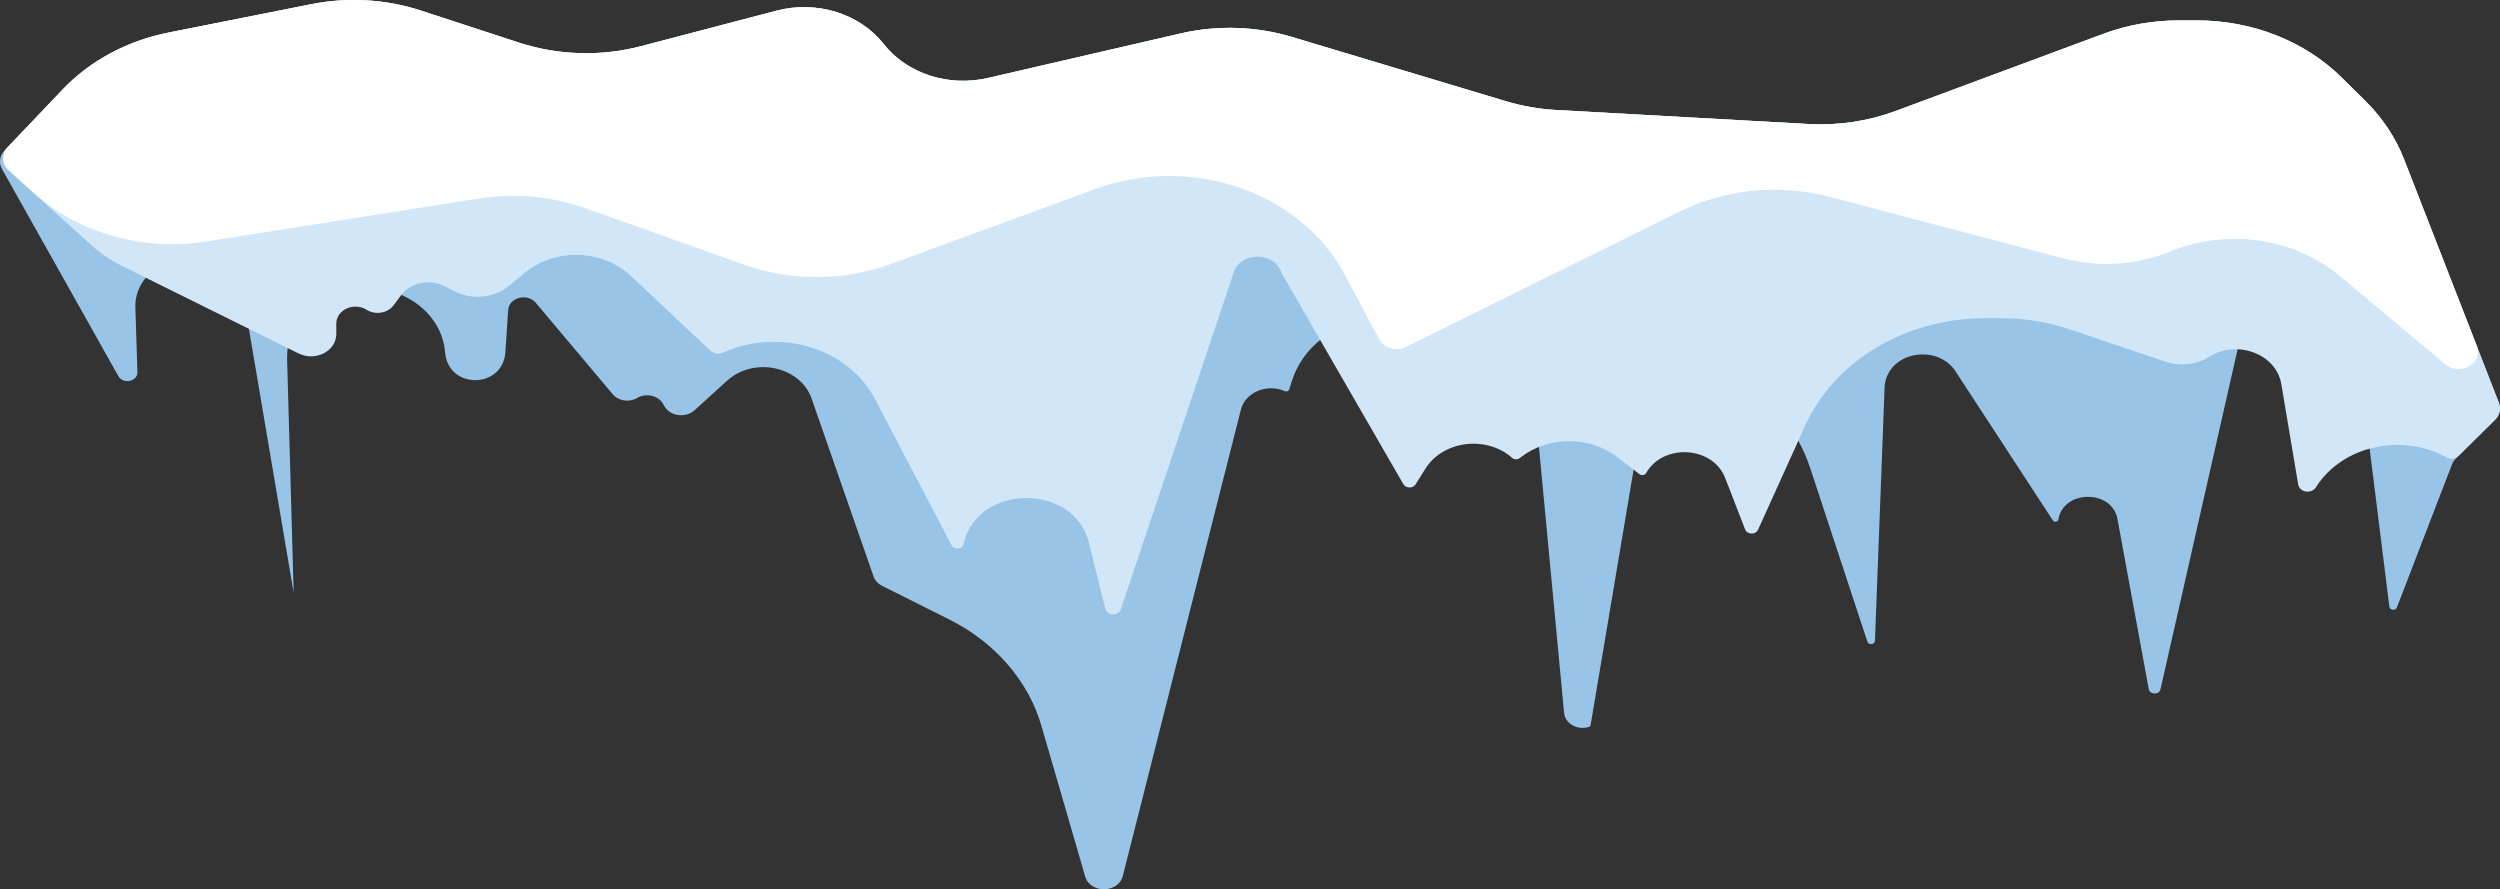 <svg width="298" height="106" viewBox="0 0 298 106" fill="none" xmlns="http://www.w3.org/2000/svg">
<rect x="0" y="0" width="298" height="106" fill="#333333" stroke="none"/>
<path d="M7.49 10.647C10.738 7.239 15.16 4.864 20.079 3.885L37.111 0.498C41.463 -0.368 46.006 -0.101 50.19 1.267L61.852 5.078C66.531 6.607 71.645 6.756 76.428 5.502L92.564 1.272C97.343 0.019 102.492 1.62 105.33 5.242C108.089 8.763 113.044 10.384 117.733 9.301L140.733 3.986C145.108 2.975 149.723 3.121 154.005 4.407L179.506 12.067C181.439 12.647 183.45 12.999 185.487 13.112L215.57 14.783C219.124 14.981 222.682 14.449 225.965 13.23L250.736 4.029C253.568 2.978 256.609 2.436 259.682 2.436H261.908C268.474 2.436 274.73 4.906 279.109 9.229L281.93 12.014C283.983 14.04 285.556 16.408 286.558 18.979L297.874 48.019C298.146 48.718 297.97 49.492 297.412 50.043L292.742 54.655C292.535 54.86 292.377 55.099 292.277 55.358L285.709 72.405C285.55 72.818 284.867 72.752 284.813 72.318L281.993 49.706C281.947 49.344 281.785 49.001 281.525 48.718L273.077 39.53C272.093 38.461 270.431 38.091 268.992 38.621C267.911 39.019 267.125 39.865 266.895 40.88L257.531 82.161C257.375 82.848 256.256 82.83 256.129 82.138L252.402 61.864C251.749 58.309 245.944 58.354 245.362 61.919C245.313 62.215 244.87 62.29 244.701 62.031L233.09 44.249C231.115 41.224 226.007 41.733 224.845 45.072C224.727 45.41 224.66 45.76 224.647 46.114L223.495 76.382C223.477 76.845 222.737 76.927 222.59 76.482L215.765 55.758C214.211 51.037 210.779 46.971 206.101 44.308L202.857 42.462C201.993 41.969 200.849 42.115 200.177 42.803C197.625 45.417 195.965 48.618 195.39 52.033L189.593 86.474C189.582 86.542 189.53 86.6 189.457 86.626C188.081 87.112 186.564 86.284 186.441 84.979L183.272 51.472C183.242 51.156 183.108 50.854 182.886 50.604L175.063 41.781C168.948 34.885 156.55 37.098 153.945 45.551L153.677 46.422C153.616 46.62 153.365 46.719 153.157 46.627C151.014 45.681 148.435 46.763 147.912 48.829L133.841 104.405C133.311 106.498 129.955 106.544 129.351 104.467L124.139 86.52C122.579 81.151 118.616 76.575 113.158 73.843L105.107 69.811C104.642 69.578 104.296 69.197 104.139 68.746L96.748 47.522C95.403 43.661 89.871 42.48 86.68 45.373L82.788 48.902C81.685 49.902 79.788 49.603 79.144 48.329L79.1 48.242C78.558 47.17 77.056 46.787 75.951 47.438C75 47.998 73.72 47.802 73.038 46.992L63.871 36.099C62.85 34.885 60.671 35.461 60.572 36.971L60.245 41.948C59.953 46.401 53.424 46.455 53.058 42.007V42.007C52.556 35.901 45.021 32.342 38.995 35.365C35.971 36.882 34.137 39.747 34.223 42.819L35.006 70.673L29.07 35.642C28.741 33.7 27.314 32.042 25.284 31.243C20.91 29.521 16.001 32.426 16.136 36.655L16.382 44.337C16.419 45.471 14.684 45.854 14.112 44.838L0.241 20.158C-0.168 19.43 -0.049 18.558 0.543 17.936L7.49 10.647Z" fill="#98C4E7"/>
<path d="M7.49 10.647C10.738 7.239 15.16 4.864 20.079 3.885L37.111 0.498C41.463 -0.368 46.006 -0.101 50.19 1.267L61.852 5.078C66.531 6.607 71.645 6.756 76.428 5.502L92.564 1.272C97.343 0.019 102.492 1.62 105.33 5.242C108.089 8.763 113.044 10.384 117.733 9.301L140.733 3.986C145.108 2.975 149.723 3.121 154.005 4.407L179.506 12.067C181.439 12.647 183.45 12.999 185.488 13.112L215.57 14.783C219.124 14.981 222.682 14.449 225.965 13.23L250.736 4.029C253.568 2.978 256.609 2.436 259.682 2.436H261.908C268.474 2.436 274.73 4.906 279.109 9.229L281.931 12.014C283.983 14.04 285.556 16.408 286.558 18.979L297.874 48.019C298.147 48.718 297.97 49.492 297.412 50.043L293.051 54.35C292.691 54.705 292.094 54.78 291.637 54.527C286.326 51.588 279.316 53.121 276.17 57.91L276.044 58.102C275.506 58.921 274.102 58.684 273.944 57.747L271.93 45.771C271.327 42.187 266.649 40.432 263.311 42.538C261.814 43.483 259.881 43.702 258.162 43.122L246.771 39.275C244.14 38.387 241.347 37.931 238.529 37.931H236.604C227.164 37.931 218.674 43.01 215.168 50.755L209.56 63.143C209.277 63.769 208.266 63.746 208.019 63.109L205.633 56.957C204.164 53.17 198.263 52.811 196.22 56.384C196.07 56.647 195.679 56.715 195.427 56.521L192.777 54.483C189.486 51.953 184.587 51.956 181.301 54.491L181.147 54.61C180.888 54.81 180.497 54.798 180.254 54.583C177.177 51.864 172.008 52.51 169.904 55.876L168.748 57.727C168.425 58.245 167.578 58.232 167.275 57.706L152.764 32.548C152.755 32.533 152.748 32.517 152.743 32.5C151.945 29.975 147.905 29.947 147.063 32.461L133.597 72.646C133.318 73.478 131.969 73.435 131.759 72.588L129.789 64.654C128.014 57.501 116.415 57.646 114.869 64.84C114.731 65.483 113.741 65.591 113.429 64.997L104.282 47.544C101.122 41.513 92.927 39.007 86.223 42.02C85.698 42.257 85.059 42.158 84.655 41.778L75.182 32.874C71.8 29.695 66.143 29.539 62.543 32.525L60.681 34.07C58.936 35.517 56.328 35.794 54.244 34.754L52.917 34.091C51.154 33.21 48.919 33.69 47.81 35.187L46.925 36.382C46.216 37.34 44.749 37.586 43.692 36.924C42.178 35.977 40.086 36.933 40.086 38.572V39.814C40.086 41.848 37.608 43.13 35.6 42.135L14.654 31.758C13.223 31.049 11.915 30.162 10.771 29.124L1.027 20.283C0.199 19.532 0.15 18.348 0.915 17.546L7.49 10.647Z" fill="#D1E6F7"/>
<path d="M7.49 10.647C10.738 7.239 15.16 4.864 20.079 3.885L37.111 0.498C41.463 -0.368 46.006 -0.101 50.19 1.267L61.852 5.078C66.531 6.607 71.645 6.756 76.428 5.502L92.564 1.272C97.343 0.019 102.492 1.62 105.33 5.242C108.089 8.763 113.044 10.384 117.733 9.301L140.733 3.986C145.108 2.975 149.723 3.121 154.005 4.407L179.506 12.067C181.439 12.647 183.45 12.999 185.488 13.112L215.57 14.783C219.124 14.981 222.682 14.449 225.965 13.23L250.736 4.029C253.568 2.978 256.609 2.436 259.682 2.436H261.908C268.474 2.436 274.73 4.906 279.109 9.229L281.931 12.014C283.983 14.04 285.556 16.408 286.558 18.979L295.25 41.285C296.036 43.302 293.233 44.897 291.48 43.43L278.871 32.878C273.466 28.355 265.485 27.201 258.73 29.968C254.708 31.616 250.142 31.907 245.893 30.788L218.095 23.465C212.113 21.889 205.664 22.52 200.218 25.215L167.612 41.349C166.443 41.927 164.964 41.508 164.394 40.437L160.281 32.708C155.033 22.845 141.938 18.369 130.545 22.544L106.173 31.474C100.587 33.52 94.314 33.549 88.705 31.553L69.785 24.82C65.766 23.39 61.372 22.988 57.107 23.66L24.548 28.79C17.011 29.978 9.297 27.787 3.955 22.94L1.027 20.283C0.199 19.532 0.15 18.348 0.915 17.546L7.49 10.647Z" fill="white"/>
</svg>